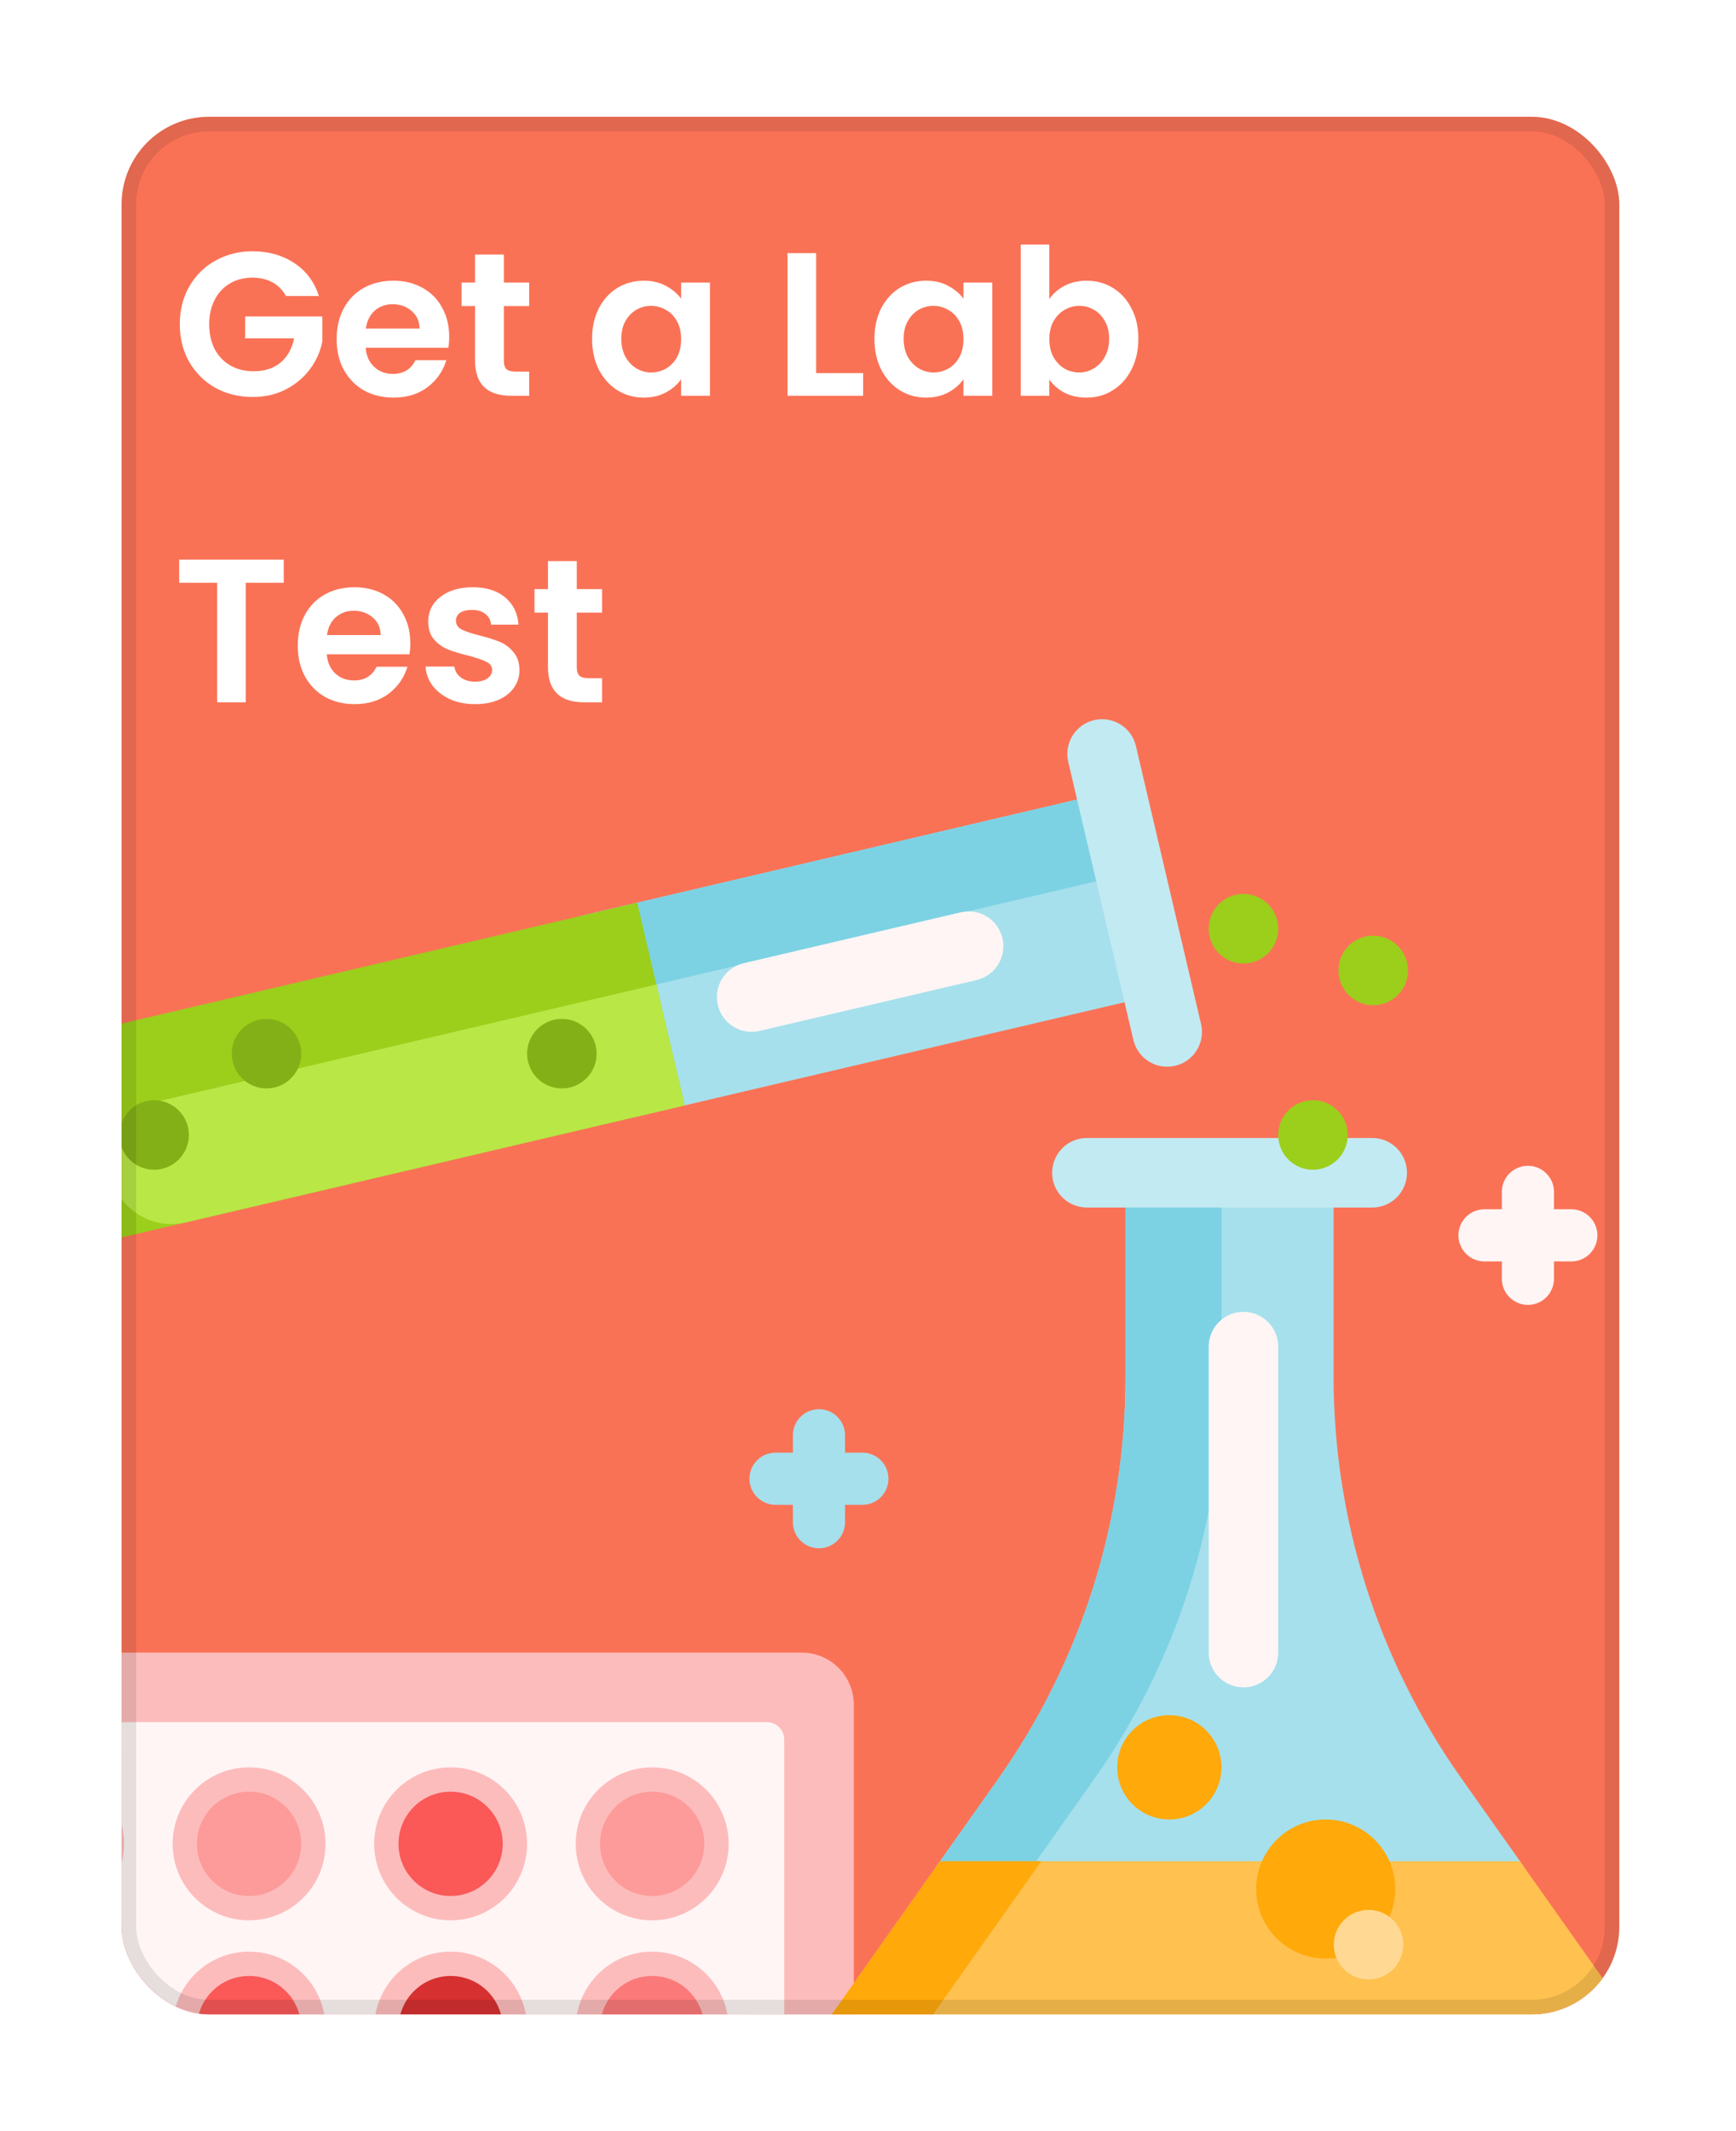 <svg width="119" height="146" viewBox="0 0 119 146" fill="none" xmlns="http://www.w3.org/2000/svg">
<g filter="url(#filter0_d_2498_1783)">
<g clip-path="url(#clip0_2498_1783)">
<rect x="8.334" y="4" width="102.667" height="130" rx="6" fill="#FA7256"/>
<path d="M19.604 16.281C19.38 15.871 19.072 15.558 18.68 15.343C18.288 15.129 17.831 15.021 17.308 15.021C16.729 15.021 16.216 15.152 15.768 15.413C15.32 15.675 14.97 16.048 14.718 16.533C14.466 17.019 14.34 17.579 14.34 18.213C14.34 18.867 14.466 19.436 14.718 19.921C14.979 20.407 15.339 20.78 15.796 21.041C16.253 21.303 16.785 21.433 17.392 21.433C18.139 21.433 18.75 21.237 19.226 20.845C19.702 20.444 20.015 19.889 20.164 19.179H16.804V17.681H22.096V19.389C21.965 20.071 21.685 20.701 21.256 21.279C20.827 21.858 20.271 22.325 19.59 22.679C18.918 23.025 18.162 23.197 17.322 23.197C16.379 23.197 15.525 22.987 14.76 22.567C14.004 22.138 13.407 21.545 12.968 20.789C12.539 20.033 12.324 19.175 12.324 18.213C12.324 17.252 12.539 16.393 12.968 15.637C13.407 14.872 14.004 14.279 14.76 13.859C15.525 13.43 16.375 13.215 17.308 13.215C18.409 13.215 19.366 13.486 20.178 14.027C20.99 14.559 21.55 15.311 21.858 16.281H19.604ZM30.791 19.067C30.791 19.347 30.772 19.599 30.735 19.823H25.065C25.112 20.383 25.308 20.822 25.653 21.139C25.998 21.457 26.423 21.615 26.927 21.615C27.655 21.615 28.173 21.303 28.481 20.677H30.595C30.371 21.424 29.942 22.04 29.307 22.525C28.672 23.001 27.893 23.239 26.969 23.239C26.222 23.239 25.55 23.076 24.953 22.749C24.365 22.413 23.903 21.942 23.567 21.335C23.24 20.729 23.077 20.029 23.077 19.235C23.077 18.433 23.24 17.728 23.567 17.121C23.894 16.515 24.351 16.048 24.939 15.721C25.527 15.395 26.204 15.231 26.969 15.231C27.706 15.231 28.364 15.39 28.943 15.707C29.531 16.025 29.984 16.477 30.301 17.065C30.628 17.644 30.791 18.311 30.791 19.067ZM28.761 18.507C28.752 18.003 28.57 17.602 28.215 17.303C27.86 16.995 27.426 16.841 26.913 16.841C26.428 16.841 26.017 16.991 25.681 17.289C25.354 17.579 25.154 17.985 25.079 18.507H28.761ZM34.539 16.967V20.719C34.539 20.981 34.599 21.172 34.721 21.293C34.851 21.405 35.066 21.461 35.365 21.461H36.275V23.113H35.043C33.391 23.113 32.565 22.311 32.565 20.705V16.967H31.641V15.357H32.565V13.439H34.539V15.357H36.275V16.967H34.539ZM40.586 19.207C40.586 18.423 40.74 17.728 41.048 17.121C41.366 16.515 41.79 16.048 42.322 15.721C42.864 15.395 43.466 15.231 44.128 15.231C44.707 15.231 45.211 15.348 45.64 15.581C46.079 15.815 46.429 16.109 46.69 16.463V15.357H48.664V23.113H46.69V21.979C46.438 22.343 46.088 22.647 45.64 22.889C45.202 23.123 44.693 23.239 44.114 23.239C43.461 23.239 42.864 23.071 42.322 22.735C41.79 22.399 41.366 21.928 41.048 21.321C40.74 20.705 40.586 20.001 40.586 19.207ZM46.69 19.235C46.69 18.759 46.597 18.353 46.41 18.017C46.224 17.672 45.972 17.411 45.654 17.233C45.337 17.047 44.996 16.953 44.632 16.953C44.268 16.953 43.932 17.042 43.624 17.219C43.316 17.397 43.064 17.658 42.868 18.003C42.682 18.339 42.588 18.741 42.588 19.207C42.588 19.674 42.682 20.085 42.868 20.439C43.064 20.785 43.316 21.051 43.624 21.237C43.942 21.424 44.278 21.517 44.632 21.517C44.996 21.517 45.337 21.429 45.654 21.251C45.972 21.065 46.224 20.803 46.41 20.467C46.597 20.122 46.69 19.711 46.69 19.235ZM55.945 21.559H59.165V23.113H53.985V13.341H55.945V21.559ZM59.941 19.207C59.941 18.423 60.095 17.728 60.403 17.121C60.721 16.515 61.145 16.048 61.677 15.721C62.219 15.395 62.821 15.231 63.483 15.231C64.062 15.231 64.566 15.348 64.995 15.581C65.434 15.815 65.784 16.109 66.045 16.463V15.357H68.019V23.113H66.045V21.979C65.793 22.343 65.443 22.647 64.995 22.889C64.557 23.123 64.048 23.239 63.469 23.239C62.816 23.239 62.219 23.071 61.677 22.735C61.145 22.399 60.721 21.928 60.403 21.321C60.095 20.705 59.941 20.001 59.941 19.207ZM66.045 19.235C66.045 18.759 65.952 18.353 65.765 18.017C65.579 17.672 65.327 17.411 65.009 17.233C64.692 17.047 64.351 16.953 63.987 16.953C63.623 16.953 63.287 17.042 62.979 17.219C62.671 17.397 62.419 17.658 62.223 18.003C62.037 18.339 61.943 18.741 61.943 19.207C61.943 19.674 62.037 20.085 62.223 20.439C62.419 20.785 62.671 21.051 62.979 21.237C63.297 21.424 63.633 21.517 63.987 21.517C64.351 21.517 64.692 21.429 65.009 21.251C65.327 21.065 65.579 20.803 65.765 20.467C65.952 20.122 66.045 19.711 66.045 19.235ZM71.929 16.491C72.181 16.118 72.526 15.815 72.965 15.581C73.413 15.348 73.921 15.231 74.491 15.231C75.153 15.231 75.751 15.395 76.283 15.721C76.824 16.048 77.249 16.515 77.557 17.121C77.874 17.719 78.033 18.414 78.033 19.207C78.033 20.001 77.874 20.705 77.557 21.321C77.249 21.928 76.824 22.399 76.283 22.735C75.751 23.071 75.153 23.239 74.491 23.239C73.912 23.239 73.403 23.127 72.965 22.903C72.535 22.67 72.19 22.371 71.929 22.007V23.113H69.969V12.753H71.929V16.491ZM76.031 19.207C76.031 18.741 75.933 18.339 75.737 18.003C75.55 17.658 75.298 17.397 74.981 17.219C74.673 17.042 74.337 16.953 73.973 16.953C73.618 16.953 73.282 17.047 72.965 17.233C72.657 17.411 72.405 17.672 72.209 18.017C72.022 18.363 71.929 18.769 71.929 19.235C71.929 19.702 72.022 20.108 72.209 20.453C72.405 20.799 72.657 21.065 72.965 21.251C73.282 21.429 73.618 21.517 73.973 21.517C74.337 21.517 74.673 21.424 74.981 21.237C75.298 21.051 75.55 20.785 75.737 20.439C75.933 20.094 76.031 19.683 76.031 19.207ZM19.45 34.341V35.923H16.846V44.113H14.886V35.923H12.282V34.341H19.45ZM28.125 40.067C28.125 40.347 28.106 40.599 28.069 40.823H22.399C22.446 41.383 22.642 41.822 22.987 42.139C23.332 42.457 23.757 42.615 24.261 42.615C24.989 42.615 25.507 42.303 25.815 41.677H27.929C27.705 42.424 27.276 43.04 26.641 43.525C26.006 44.001 25.227 44.239 24.303 44.239C23.556 44.239 22.884 44.076 22.287 43.749C21.699 43.413 21.237 42.942 20.901 42.335C20.574 41.729 20.411 41.029 20.411 40.235C20.411 39.433 20.574 38.728 20.901 38.121C21.228 37.515 21.685 37.048 22.273 36.721C22.861 36.395 23.538 36.231 24.303 36.231C25.04 36.231 25.698 36.39 26.277 36.707C26.865 37.025 27.318 37.477 27.635 38.065C27.962 38.644 28.125 39.311 28.125 40.067ZM26.095 39.507C26.086 39.003 25.904 38.602 25.549 38.303C25.194 37.995 24.76 37.841 24.247 37.841C23.762 37.841 23.351 37.991 23.015 38.289C22.688 38.579 22.488 38.985 22.413 39.507H26.095ZM32.559 44.239C31.924 44.239 31.355 44.127 30.851 43.903C30.347 43.67 29.945 43.357 29.647 42.965C29.357 42.573 29.199 42.139 29.171 41.663H31.145C31.182 41.962 31.327 42.209 31.579 42.405C31.84 42.601 32.162 42.699 32.545 42.699C32.918 42.699 33.207 42.625 33.413 42.475C33.627 42.326 33.735 42.135 33.735 41.901C33.735 41.649 33.604 41.463 33.343 41.341C33.091 41.211 32.685 41.071 32.125 40.921C31.546 40.781 31.07 40.637 30.697 40.487C30.333 40.338 30.015 40.109 29.745 39.801C29.483 39.493 29.353 39.078 29.353 38.555C29.353 38.126 29.474 37.734 29.717 37.379C29.969 37.025 30.323 36.745 30.781 36.539C31.247 36.334 31.793 36.231 32.419 36.231C33.343 36.231 34.08 36.465 34.631 36.931C35.181 37.389 35.485 38.009 35.541 38.793H33.665C33.637 38.485 33.506 38.243 33.273 38.065C33.049 37.879 32.745 37.785 32.363 37.785C32.008 37.785 31.733 37.851 31.537 37.981C31.35 38.112 31.257 38.294 31.257 38.527C31.257 38.789 31.387 38.989 31.649 39.129C31.91 39.26 32.316 39.395 32.867 39.535C33.427 39.675 33.889 39.82 34.253 39.969C34.617 40.119 34.929 40.352 35.191 40.669C35.461 40.977 35.601 41.388 35.611 41.901C35.611 42.349 35.485 42.751 35.233 43.105C34.99 43.46 34.635 43.74 34.169 43.945C33.711 44.141 33.175 44.239 32.559 44.239ZM39.537 37.967V41.719C39.537 41.981 39.597 42.172 39.719 42.293C39.849 42.405 40.064 42.461 40.363 42.461H41.273V44.113H40.041C38.389 44.113 37.563 43.311 37.563 41.705V37.967H36.639V36.357H37.563V34.439H39.537V36.357H41.273V37.967H39.537Z" fill="white"/>
<g clip-path="url(#clip1_2498_1783)">
<path d="M58.527 112.788V143.755C58.527 145.728 56.927 147.328 54.954 147.328H23.11C21.144 145.835 19.272 144.226 17.504 142.511C16.63 141.664 17.235 140.182 18.451 140.182H50.19C50.847 140.182 51.381 139.648 51.381 138.991V117.552C51.381 116.895 50.847 116.361 50.19 116.361H3.946C2.517 116.361 1.263 115.398 0.906 114.014C0.499 112.438 0.154 110.838 -0.127 109.215H54.954C56.927 109.215 58.527 110.815 58.527 112.788Z" fill="#FDBCBC"/>
<path d="M53.756 115.171V141.373C53.756 142.031 53.223 142.564 52.565 142.564H17.552C9.6 134.87 3.735 125.031 0.891 113.979H52.565C53.223 113.979 53.756 114.513 53.756 115.171Z" fill="#FFF5F5"/>
<path d="M39.466 122.317C39.466 119.422 41.812 117.076 44.706 117.076C47.601 117.076 49.947 119.422 49.947 122.317C49.947 125.211 47.601 127.557 44.706 127.557C41.812 127.557 39.466 125.211 39.466 122.317ZM44.706 129.701C41.812 129.701 39.466 132.047 39.466 134.941C39.466 137.836 41.812 140.182 44.706 140.182C47.601 140.182 49.947 137.836 49.947 134.941C49.947 132.047 47.601 129.701 44.706 129.701ZM30.891 117.076C27.997 117.076 25.65 119.422 25.65 122.317C25.65 125.211 27.997 127.557 30.891 127.557C33.785 127.557 36.131 125.211 36.131 122.317C36.131 119.422 33.785 117.076 30.891 117.076ZM30.891 129.701C27.997 129.701 25.65 132.047 25.65 134.941C25.65 137.836 27.997 140.182 30.891 140.182C33.785 140.182 36.131 137.836 36.131 134.941C36.131 132.047 33.785 129.701 30.891 129.701ZM17.075 117.076C14.181 117.076 11.834 119.422 11.834 122.317C11.834 125.211 14.181 127.557 17.075 127.557C19.969 127.557 22.315 125.211 22.315 122.317C22.315 119.422 19.969 117.076 17.075 117.076ZM17.075 129.701C14.181 129.701 11.834 132.047 11.834 134.941C11.834 135.484 11.917 136.008 12.07 136.5C12.914 137.568 13.792 138.608 14.704 139.616C15.416 139.978 16.222 140.182 17.075 140.182C19.969 140.182 22.315 137.836 22.315 134.941C22.315 132.047 19.969 129.701 17.075 129.701ZM3.259 117.076C2.767 117.076 2.291 117.144 1.84 117.271C2.903 120.607 4.246 123.819 5.84 126.878C7.428 125.978 8.5 124.272 8.5 122.317C8.5 119.422 6.153 117.076 3.259 117.076Z" fill="#FDBCBC"/>
<path d="M60.903 97.304C60.903 98.291 60.103 99.091 59.117 99.091H57.926V100.282C57.926 101.269 57.126 102.068 56.139 102.068C55.152 102.068 54.352 101.269 54.352 100.282V99.091H53.161C52.175 99.091 51.375 98.291 51.375 97.304C51.375 96.318 52.175 95.518 53.161 95.518H54.352V94.327C54.352 93.34 55.152 92.54 56.139 92.54C57.126 92.54 57.926 93.34 57.926 94.327V95.518H59.117C60.103 95.518 60.903 96.318 60.903 97.304Z" fill="#A6E0EC"/>
<path d="M35.118 67.173C34.219 63.338 36.599 59.501 40.434 58.602L77.3 49.961L80.555 63.848L43.689 72.489C39.854 73.388 36.017 71.008 35.118 67.173Z" fill="#A6E0EC"/>
<path d="M34.933 65.801C34.809 62.461 37.058 59.393 40.434 58.602L77.3 49.961L80.555 63.848L78.57 64.314L76.627 56.028L34.933 65.801Z" fill="#7CD2E3"/>
<path d="M-0.839 75.602C-1.738 71.766 0.642 67.929 4.477 67.03L43.68 57.841L46.935 71.729L7.732 80.918C3.897 81.817 0.059 79.437 -0.839 75.602Z" fill="#9BCF1B"/>
<path d="M10.785 71.461L44.994 63.443L46.936 71.729L12.727 79.747C10.439 80.283 8.149 78.863 7.613 76.575C7.077 74.287 8.497 71.998 10.785 71.461Z" fill="#B9E746"/>
<path d="M65.752 126.878C64.2 126.878 63.294 125.127 64.19 123.86L68.409 117.895C74.097 109.851 77.151 100.241 77.151 90.389V75.161H91.415V90.297C91.415 100.149 94.469 109.758 100.157 117.802L104.369 123.758C105.295 125.068 104.358 126.878 102.754 126.878H65.752Z" fill="#A6E0EC"/>
<path d="M72.34 126.878H65.752C64.2 126.878 63.294 125.127 64.19 123.86L68.409 117.895C74.097 109.851 77.151 100.241 77.151 90.389V75.161H83.739V90.389C83.739 100.241 80.684 109.851 74.996 117.895L70.778 123.86C69.882 125.127 70.788 126.878 72.34 126.878Z" fill="#7CD2E3"/>
<path d="M77.691 67.24L73.227 48.197C72.927 46.916 73.722 45.634 75.003 45.334C76.284 45.034 77.566 45.829 77.866 47.11L82.329 66.153C82.629 67.434 81.834 68.716 80.554 69.016C79.273 69.316 77.991 68.521 77.691 67.24ZM96.447 76.343C96.447 75.028 95.38 73.961 94.064 73.961H74.505C73.189 73.961 72.123 75.028 72.123 76.343C72.123 77.659 73.189 78.725 74.505 78.725H94.064C95.38 78.725 96.447 77.659 96.447 76.343Z" fill="#C2EAF2"/>
<path d="M59.952 159.714C58.435 159.714 56.931 159.659 55.443 159.55C48.848 158.324 45.364 150.487 49.466 144.685L64.441 123.507H104.192L110.647 132.636C99.706 148.965 81.084 159.714 59.952 159.714Z" fill="#FFC14F"/>
<path d="M109.5 80.63C109.5 81.617 108.7 82.417 107.714 82.417H106.522V83.608C106.522 84.595 105.723 85.394 104.736 85.394C103.749 85.394 102.949 84.595 102.949 83.608V82.417H101.758C100.772 82.417 99.972 81.617 99.972 80.63C99.972 79.644 100.772 78.844 101.758 78.844H102.949V77.653C102.949 76.666 103.749 75.866 104.736 75.866C105.723 75.866 106.522 76.666 106.522 77.653V78.844H107.714C108.7 78.844 109.5 79.644 109.5 80.63ZM49.204 64.85C48.904 63.569 49.699 62.288 50.98 61.987L65.855 58.501C67.136 58.201 68.418 58.996 68.718 60.276C69.018 61.557 68.223 62.839 66.942 63.139L52.067 66.626C50.786 66.926 49.504 66.131 49.204 64.85ZM87.619 109.215V88.253C87.619 86.937 86.552 85.871 85.237 85.871C83.921 85.871 82.855 86.937 82.855 88.253V109.215C82.855 110.53 83.921 111.597 85.237 111.597C86.552 111.597 87.619 110.53 87.619 109.215Z" fill="#FFF5F5"/>
<path d="M34.466 134.941C34.466 136.914 32.867 138.514 30.893 138.514C28.92 138.514 27.32 136.914 27.32 134.941C27.32 132.968 28.92 131.368 30.893 131.368C32.867 131.368 34.466 132.968 34.466 134.941Z" fill="#D63030"/>
<path d="M48.278 122.316C48.278 124.289 46.678 125.889 44.705 125.889C42.731 125.889 41.132 124.289 41.132 122.316C41.132 120.342 42.731 118.743 44.705 118.743C46.678 118.743 48.278 120.342 48.278 122.316ZM17.073 118.743C15.1 118.743 13.5 120.342 13.5 122.316C13.5 124.289 15.1 125.889 17.073 125.889C19.046 125.889 20.646 124.289 20.646 122.316C20.646 120.342 19.046 118.743 17.073 118.743Z" fill="#FD9A9A"/>
<path d="M34.462 122.316C34.462 124.289 32.862 125.889 30.889 125.889C28.916 125.889 27.316 124.289 27.316 122.316C27.316 120.342 28.916 118.743 30.889 118.743C32.862 118.743 34.462 120.342 34.462 122.316ZM17.073 131.367C15.1 131.367 13.5 132.967 13.5 134.941C13.5 136.914 15.1 138.514 17.073 138.514C19.046 138.514 20.646 136.914 20.646 134.941C20.646 132.967 19.046 131.367 17.073 131.367Z" fill="#FB5858"/>
<path d="M48.278 134.941C48.278 136.914 46.678 138.514 44.705 138.514C42.731 138.514 41.132 136.914 41.132 134.941C41.132 132.967 42.731 131.367 44.705 131.367C46.678 131.367 48.278 132.967 48.278 134.941ZM3.257 118.743C2.95 118.743 2.652 118.782 2.367 118.854C3.15 121.094 4.059 123.274 5.087 125.385C6.131 124.762 6.83 123.62 6.83 122.316C6.83 120.342 5.231 118.743 3.257 118.743Z" fill="#FC7979"/>
<path d="M63.421 159.617C62.273 159.681 61.116 159.714 59.952 159.714C58.435 159.714 56.931 159.659 55.443 159.55C48.848 158.324 45.364 150.487 49.466 144.685L64.441 123.507H71.377L56.403 144.685C52.3 150.487 55.784 158.324 62.379 159.55C62.725 159.575 63.073 159.597 63.421 159.617ZM90.874 120.649C88.243 120.649 86.11 122.781 86.11 125.413C86.11 128.044 88.243 130.177 90.874 130.177C93.506 130.177 95.638 128.044 95.638 125.413C95.638 122.781 93.505 120.649 90.874 120.649ZM83.728 117.075C83.728 119.049 82.129 120.649 80.155 120.649C78.182 120.649 76.582 119.049 76.582 117.075C76.582 115.102 78.182 113.502 80.155 113.502C82.129 113.502 83.728 115.102 83.728 117.075Z" fill="#FFA90B"/>
<path d="M96.194 129.224C96.194 130.54 95.127 131.606 93.812 131.606C92.496 131.606 91.43 130.54 91.43 129.224C91.43 127.909 92.496 126.842 93.812 126.842C95.127 126.842 96.194 127.909 96.194 129.224ZM71.163 139.229C69.848 139.229 68.781 140.295 68.781 141.611C68.781 142.926 69.848 143.993 71.163 143.993C72.479 143.993 73.545 142.926 73.545 141.611C73.545 140.295 72.479 139.229 71.163 139.229ZM79.174 144.946C77.859 144.946 76.792 146.012 76.792 147.328C76.792 148.643 77.859 149.71 79.174 149.71C80.49 149.71 81.556 148.643 81.556 147.328C81.556 146.012 80.489 144.946 79.174 144.946Z" fill="#FFD993"/>
<path d="M87.62 59.623C87.62 60.939 86.553 62.005 85.237 62.005C83.922 62.005 82.856 60.939 82.856 59.623C82.856 58.308 83.922 57.241 85.237 57.241C86.553 57.241 87.62 58.308 87.62 59.623ZM94.133 60.1C92.817 60.1 91.751 61.166 91.751 62.482C91.751 63.797 92.817 64.864 94.133 64.864C95.449 64.864 96.515 63.797 96.515 62.482C96.515 61.166 95.449 60.1 94.133 60.1ZM90.002 71.372C88.686 71.372 87.62 72.438 87.62 73.754C87.62 75.07 88.686 76.136 90.002 76.136C91.317 76.136 92.384 75.07 92.384 73.754C92.384 72.438 91.317 71.372 90.002 71.372Z" fill="#9BCF1B"/>
<path d="M40.898 68.184C40.898 69.499 39.831 70.566 38.516 70.566C37.2 70.566 36.133 69.499 36.133 68.184C36.133 66.868 37.2 65.802 38.516 65.802C39.831 65.802 40.898 66.868 40.898 68.184ZM18.268 65.802C16.953 65.802 15.886 66.868 15.886 68.184C15.886 69.499 16.953 70.566 18.268 70.566C19.584 70.566 20.65 69.499 20.65 68.184C20.65 66.868 19.584 65.802 18.268 65.802ZM10.564 71.373C9.248 71.373 8.182 72.439 8.182 73.755C8.182 75.07 9.248 76.137 10.564 76.137C11.879 76.137 12.946 75.07 12.946 73.755C12.946 72.439 11.879 71.373 10.564 71.373Z" fill="#84B017"/>
</g>
</g>
<rect x="8.834" y="4.5" width="101.667" height="129" rx="5.5" stroke="black" stroke-opacity="0.1"/>
</g>
<defs>
<filter id="filter0_d_2498_1783" x="0.334" y="0" width="118.666" height="146" filterUnits="userSpaceOnUse" color-interpolation-filters="sRGB">
<feFlood flood-opacity="0" result="BackgroundImageFix"/>
<feColorMatrix in="SourceAlpha" type="matrix" values="0 0 0 0 0 0 0 0 0 0 0 0 0 0 0 0 0 0 127 0" result="hardAlpha"/>
<feOffset dy="4"/>
<feGaussianBlur stdDeviation="4"/>
<feComposite in2="hardAlpha" operator="out"/>
<feColorMatrix type="matrix" values="0 0 0 0 0 0 0 0 0 0 0 0 0 0 0 0 0 0 0.08 0"/>
<feBlend mode="normal" in2="BackgroundImageFix" result="effect1_dropShadow_2498_1783"/>
<feBlend mode="normal" in="SourceGraphic" in2="effect1_dropShadow_2498_1783" result="shape"/>
</filter>
<clipPath id="clip0_2498_1783">
<rect x="8.334" y="4" width="102.667" height="130" rx="6" fill="white"/>
</clipPath>
<clipPath id="clip1_2498_1783">
<rect width="121.96" height="121.96" fill="white" transform="translate(-1.025 37.753)"/>
</clipPath>
</defs>
</svg>
